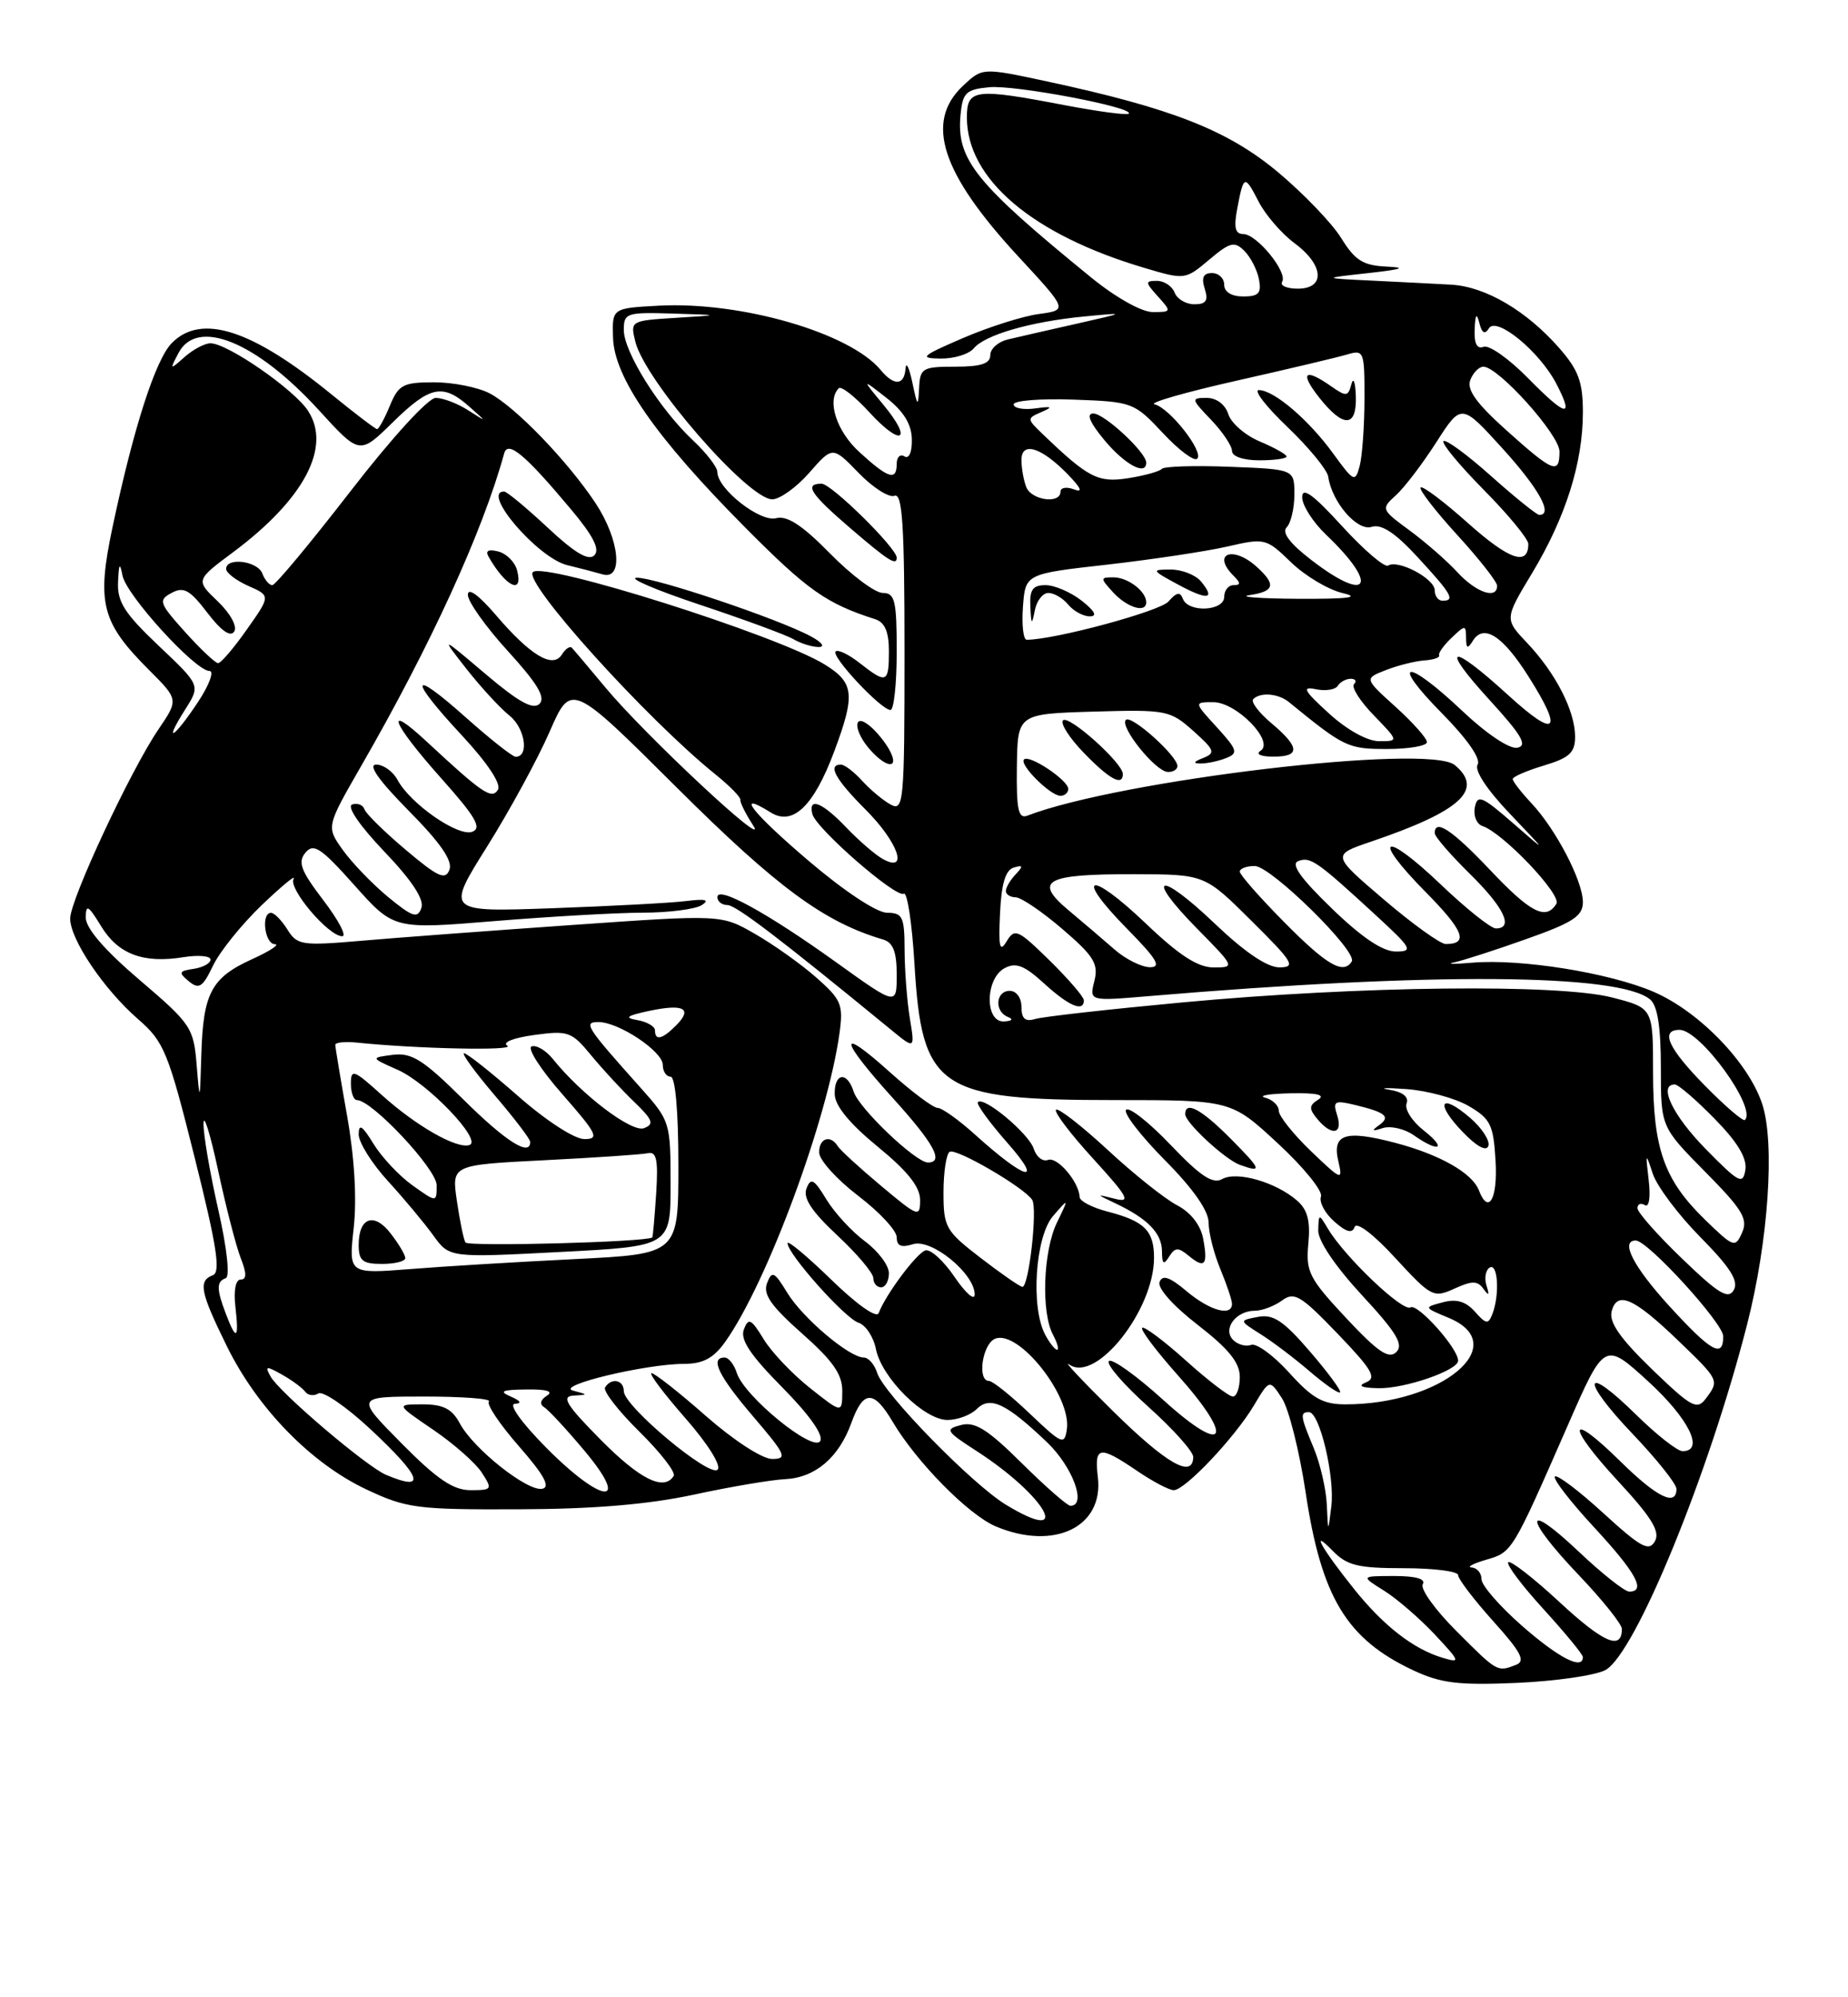 <?xml version="1.0" encoding="UTF-8" standalone="no"?>
<!DOCTYPE svg PUBLIC "-//W3C//DTD SVG 1.1//EN" "http://www.w3.org/Graphics/SVG/1.1/DTD/svg11.dtd" >
<svg xmlns="http://www.w3.org/2000/svg" xmlns:xlink="http://www.w3.org/1999/xlink" version="1.1" viewBox="0 0 237 256">
 <g >
 <path fill="currentColor"
d=" M 205.88 214.06 C 209.70 212.02 219.15 188.98 224.07 169.72 C 226.79 159.09 227.65 146.50 226.00 141.51 C 224.25 136.19 217.90 129.63 212.06 127.12 C 206.39 124.68 195.02 122.86 188.81 123.39 C 186.44 123.60 185.40 123.57 186.50 123.35 C 187.60 123.12 191.76 121.78 195.75 120.36 C 201.72 118.25 203.00 117.42 203.00 115.63 C 203.00 112.93 199.56 106.32 196.40 102.95 C 195.08 101.54 194.00 100.15 194.00 99.85 C 194.00 99.56 195.80 98.78 198.00 98.12 C 201.29 97.13 202.00 96.47 202.00 94.41 C 202.00 91.14 199.51 86.27 195.86 82.42 C 192.94 79.34 192.94 79.34 196.51 73.42 C 200.79 66.30 203.00 59.31 203.00 52.85 C 203.00 48.94 202.44 47.43 199.93 44.57 C 195.75 39.82 190.52 36.75 186.15 36.49 C 184.14 36.38 179.57 36.14 176.00 35.97 C 169.50 35.66 169.50 35.66 175.50 35.00 C 179.83 34.52 180.48 34.29 177.83 34.17 C 174.81 34.03 173.79 33.39 172.02 30.54 C 170.85 28.63 167.18 24.82 163.89 22.06 C 157.44 16.68 150.28 13.87 134.25 10.43 C 125.99 8.66 125.99 8.66 123.50 11.00 C 118.57 15.63 120.70 22.19 130.59 32.87 C 136.95 39.74 136.95 39.74 133.22 40.25 C 131.18 40.52 126.80 41.91 123.50 43.33 C 118.14 45.64 117.83 45.92 120.63 45.96 C 122.35 45.98 124.25 45.40 124.87 44.66 C 126.31 42.92 132.12 41.24 139.00 40.57 C 144.50 40.04 144.50 40.04 138.00 41.51 C 134.43 42.31 130.49 43.21 129.25 43.51 C 128.01 43.80 127.00 44.70 127.00 45.52 C 127.00 46.61 125.81 47.00 122.50 47.00 C 118.29 47.00 117.99 47.18 117.87 49.75 C 117.75 52.22 117.66 52.15 117.00 49.00 C 116.59 47.08 116.20 46.29 116.13 47.25 C 115.97 49.42 114.66 49.50 112.94 47.42 C 108.99 42.66 95.04 38.62 84.50 39.18 C 78.50 39.50 78.50 39.50 78.62 43.30 C 78.78 48.41 84.10 56.06 95.50 67.54 C 103.56 75.66 105.95 77.35 112.25 79.37 C 113.48 79.77 114.00 80.99 114.00 83.47 C 114.00 87.57 113.70 87.69 110.26 84.99 C 108.85 83.88 107.46 83.21 107.17 83.50 C 106.55 84.12 113.00 91.00 114.20 91.00 C 114.64 91.00 115.00 87.62 115.00 83.50 C 115.00 76.96 114.77 76.00 113.21 76.00 C 112.23 76.00 109.19 73.73 106.46 70.95 C 102.87 67.30 100.95 66.05 99.52 66.42 C 97.46 66.95 92.00 62.66 92.00 60.50 C 92.00 59.88 90.59 58.05 88.87 56.44 C 84.60 52.44 80.00 45.11 80.00 42.30 C 80.00 40.12 80.34 40.01 86.25 40.19 C 92.50 40.38 92.50 40.38 86.65 40.74 C 80.87 41.10 80.82 41.13 81.48 43.80 C 82.73 48.82 95.93 64.00 99.04 64.00 C 100.00 64.00 102.14 62.47 103.79 60.59 C 106.78 57.18 106.78 57.18 110.11 60.61 C 111.94 62.50 114.01 63.82 114.72 63.55 C 115.73 63.16 116.00 67.31 116.00 83.57 C 116.00 102.83 115.89 104.01 114.24 103.13 C 113.27 102.61 111.63 101.24 110.58 100.09 C 109.54 98.94 108.31 98.00 107.85 98.00 C 106.09 98.00 107.13 99.89 111.00 103.76 C 115.17 107.93 116.58 111.93 113.25 110.12 C 112.29 109.60 110.18 107.78 108.56 106.09 C 105.47 102.84 103.63 102.10 104.18 104.33 C 104.63 106.18 114.94 115.16 115.91 114.55 C 116.35 114.28 116.97 118.35 117.28 123.59 C 118.23 139.58 120.33 141.00 142.91 141.00 C 157.89 141.00 157.89 141.00 163.89 146.56 C 167.19 149.61 169.68 152.68 169.41 153.37 C 169.15 154.06 169.91 155.50 171.11 156.56 C 172.65 157.93 173.42 158.14 173.72 157.27 C 173.98 156.55 176.16 158.20 178.94 161.24 C 183.55 166.24 183.84 166.39 186.52 165.17 C 188.80 164.13 189.49 164.14 190.25 165.20 C 190.94 166.15 191.04 166.04 190.64 164.78 C 190.34 163.84 190.52 162.80 191.04 162.47 C 192.10 161.82 192.35 165.93 191.40 168.40 C 190.87 169.78 190.59 169.74 189.15 168.12 C 187.98 166.80 186.78 166.45 185.03 166.92 C 182.57 167.57 182.58 167.58 185.78 168.91 C 194.06 172.34 184.93 180.00 172.55 180.00 C 169.66 180.00 168.31 179.24 165.34 175.95 C 163.33 173.73 161.13 172.12 160.46 172.38 C 159.79 172.63 158.75 172.35 158.15 171.75 C 156.75 170.35 158.50 168.00 160.93 168.00 C 161.86 168.00 163.42 167.41 164.41 166.69 C 165.99 165.53 166.81 166.02 171.54 170.94 C 175.97 175.55 176.60 176.62 175.19 177.18 C 174.06 177.64 174.58 177.88 176.78 177.93 C 180.17 178.00 187.00 175.64 187.00 174.40 C 187.00 172.82 181.80 167.01 180.89 167.57 C 179.89 168.18 172.47 161.12 170.31 157.50 C 169.14 155.54 169.12 155.54 169.06 157.69 C 169.02 159.02 171.22 162.28 174.65 165.99 C 179.10 170.79 180.04 172.35 179.07 173.30 C 178.11 174.24 176.72 173.30 172.63 168.93 C 167.88 163.85 167.45 163.00 167.79 159.41 C 168.07 156.49 167.69 155.04 166.33 153.87 C 163.61 151.51 158.62 150.08 156.75 151.12 C 155.53 151.80 153.98 150.78 150.15 146.77 C 147.40 143.88 144.82 141.85 144.42 142.24 C 144.03 142.64 146.25 145.52 149.35 148.66 C 153.01 152.34 155.00 155.18 155.00 156.71 C 155.00 158.00 155.68 160.68 156.50 162.65 C 157.32 164.63 158.00 166.64 158.00 167.12 C 158.00 168.79 155.14 167.99 152.18 165.50 C 150.01 163.67 149.08 163.35 148.71 164.32 C 148.41 165.09 150.46 167.38 153.60 169.81 C 157.58 172.89 159.00 174.65 159.00 176.49 C 159.00 177.87 158.60 179.00 158.11 179.00 C 157.62 179.00 154.90 176.92 152.07 174.37 C 149.24 171.83 146.72 169.95 146.48 170.19 C 146.23 170.44 148.31 173.19 151.09 176.31 C 158.45 184.57 157.18 186.68 149.21 179.46 C 145.75 176.32 142.60 174.07 142.21 174.45 C 141.83 174.84 144.11 177.48 147.29 180.33 C 150.46 183.17 153.04 186.06 153.03 186.75 C 152.97 189.55 149.61 187.63 142.74 180.87 C 138.76 176.95 136.24 174.26 137.14 174.90 C 140.55 177.31 148.00 167.93 148.00 161.22 C 148.00 157.73 146.77 156.51 142.00 155.28 C 140.07 154.78 138.48 153.95 138.46 153.44 C 138.39 151.50 135.60 148.22 134.41 148.67 C 133.73 148.93 132.91 148.29 132.58 147.25 C 131.96 145.31 126.19 140.48 125.41 141.26 C 125.17 141.50 126.88 143.85 129.21 146.50 C 133.97 151.91 131.53 151.28 125.04 145.42 C 122.96 143.54 120.80 142.00 120.24 142.00 C 119.68 142.00 116.92 139.93 114.11 137.41 C 107.39 131.37 107.59 133.10 114.50 140.74 C 119.80 146.59 121.11 149.00 119.00 149.00 C 117.44 149.00 110.15 142.06 109.48 139.92 C 108.64 137.28 106.99 137.50 107.05 140.25 C 107.08 141.73 108.96 144.02 112.55 146.96 C 116.38 150.09 118.00 152.12 118.00 153.80 C 118.00 156.08 117.77 155.99 113.00 152.00 C 110.25 149.70 107.75 147.41 107.44 146.91 C 106.49 145.37 105.00 145.90 105.06 147.75 C 105.09 148.71 107.34 151.19 110.06 153.27 C 112.78 155.34 115.00 157.73 115.00 158.58 C 115.00 159.70 115.58 159.95 117.09 159.47 C 119.46 158.72 125.00 163.24 125.00 165.92 C 125.00 166.77 123.84 165.76 122.42 163.67 C 121.01 161.59 119.32 160.06 118.67 160.27 C 117.52 160.65 113.56 165.96 112.69 168.30 C 112.43 169.00 109.91 167.23 106.62 164.03 C 103.53 161.03 101.00 158.92 101.00 159.34 C 101.00 160.72 108.37 168.98 110.09 169.53 C 111.01 169.82 112.02 171.34 112.33 172.90 C 113.07 176.61 118.51 182.00 121.51 182.00 C 122.80 182.00 124.48 181.37 125.25 180.61 C 126.97 178.89 129.02 179.85 134.25 184.83 C 137.57 187.99 139.42 193.00 137.28 193.00 C 136.88 193.00 134.07 190.54 131.03 187.53 C 126.65 183.19 125.03 182.18 123.24 182.65 C 121.15 183.19 121.30 183.44 125.24 185.98 C 134.25 191.80 137.74 198.18 129.00 192.86 C 124.67 190.23 113.33 178.63 112.49 175.96 C 112.15 174.88 111.38 174.00 110.78 174.00 C 108.92 174.00 102.92 168.92 100.96 165.69 C 99.30 162.97 99.00 162.83 98.37 164.47 C 97.83 165.89 98.87 167.38 102.85 170.91 C 106.83 174.43 108.04 176.16 108.02 178.33 C 108.00 181.17 108.00 181.17 103.87 177.90 C 101.60 176.10 98.92 173.28 97.92 171.62 C 96.34 169.03 95.99 168.86 95.40 170.39 C 94.90 171.69 96.20 173.66 100.33 177.83 C 103.82 181.36 105.65 183.96 105.19 184.71 C 104.27 186.18 95.44 178.97 94.49 175.97 C 94.15 174.89 93.45 174.00 92.93 174.00 C 91.00 174.00 92.14 176.35 96.62 181.59 C 100.78 186.45 101.02 187.00 99.03 187.00 C 97.76 187.00 94.11 184.63 90.54 181.50 C 87.10 178.47 83.95 176.00 83.56 176.00 C 83.16 176.00 85.10 178.58 87.87 181.74 C 90.77 185.05 92.54 187.86 92.03 188.37 C 90.99 189.41 80.00 180.23 80.00 178.31 C 80.00 176.85 78.40 176.54 77.60 177.83 C 77.32 178.29 79.30 180.84 82.00 183.50 C 84.70 186.16 86.68 188.71 86.40 189.17 C 85.16 191.16 82.06 189.62 77.00 184.50 C 72.63 180.08 71.95 178.98 73.53 178.88 C 75.46 178.77 75.45 178.76 73.50 178.24 C 71.13 177.62 82.74 174.82 87.75 174.81 C 90.17 174.80 91.52 174.08 93.01 171.98 C 98.35 164.48 106.12 143.51 107.66 132.45 C 108.17 128.74 107.91 128.13 104.65 125.26 C 102.69 123.54 99.15 121.03 96.79 119.68 C 92.50 117.22 92.50 117.22 73.50 118.55 C 63.05 119.28 50.83 120.19 46.35 120.58 C 38.70 121.24 38.11 121.15 36.86 119.14 C 36.12 117.96 35.18 117.00 34.76 117.00 C 33.45 117.00 33.94 121.00 35.25 121.02 C 35.94 121.03 34.62 121.90 32.33 122.94 C 27.10 125.31 26.05 127.29 25.82 135.18 C 25.64 141.31 25.62 141.35 25.22 136.50 C 24.83 131.72 24.51 131.24 17.91 125.61 C 13.40 121.77 11.00 118.98 11.00 117.61 C 11.01 115.84 11.32 116.02 12.97 118.72 C 15.16 122.31 18.39 123.52 23.55 122.68 C 25.45 122.38 27.00 122.52 27.00 122.99 C 27.00 123.47 26.03 124.00 24.83 124.18 C 22.93 124.46 22.86 124.65 24.21 125.77 C 25.52 126.85 25.99 126.55 27.32 123.77 C 28.18 121.97 31.00 118.47 33.58 116.00 C 36.17 113.53 38.00 112.02 37.65 112.65 C 36.95 113.90 42.13 120.00 43.89 120.00 C 44.50 120.00 43.40 117.92 41.47 115.39 C 38.58 111.60 38.16 110.51 39.17 109.29 C 40.22 108.03 41.16 108.65 45.45 113.46 C 50.50 119.12 50.50 119.12 63.40 118.06 C 70.49 117.48 79.04 116.99 82.40 116.98 C 85.75 116.98 89.17 116.54 90.00 116.01 C 91.06 115.33 90.48 115.18 88.00 115.49 C 86.08 115.73 78.36 116.14 70.85 116.41 C 57.20 116.90 57.20 116.90 62.46 108.52 C 65.35 103.91 68.96 97.29 70.48 93.80 C 73.25 87.46 73.25 87.46 86.87 101.02 C 99.68 113.76 105.72 118.20 113.25 120.42 C 114.54 120.80 115.00 121.99 115.00 124.93 C 115.00 128.91 115.00 128.91 107.25 123.35 C 98.40 117.00 92.00 113.49 92.00 114.98 C 92.00 115.54 92.57 116.00 93.28 116.00 C 94.37 116.00 99.96 120.25 114.29 132.00 C 117.34 134.50 117.34 134.50 116.68 130.50 C 116.32 128.30 116.02 124.36 116.01 121.75 C 116.00 117.50 115.76 117.00 113.75 116.99 C 112.44 116.98 108.25 114.21 103.72 110.35 C 96.47 104.19 94.12 101.18 98.85 104.14 C 101.68 105.90 104.36 103.33 106.98 96.33 C 109.72 89.01 109.55 87.50 105.75 85.16 C 99.64 81.40 69.72 71.94 68.34 73.33 C 67.06 74.60 82.92 92.15 91.78 99.28 C 93.59 100.74 95.01 102.19 94.95 102.51 C 94.89 102.84 95.63 104.32 96.59 105.80 C 98.85 109.28 82.72 94.23 77.65 88.13 C 75.53 85.58 73.59 83.29 73.34 83.03 C 73.10 82.77 72.52 83.15 72.07 83.88 C 70.92 85.75 68.04 84.04 63.59 78.83 C 61.38 76.25 60.00 75.26 60.00 76.24 C 60.00 77.12 62.32 80.37 65.15 83.47 C 68.91 87.59 70.00 89.40 69.19 90.21 C 68.38 91.02 66.52 89.99 62.29 86.41 C 56.50 81.50 56.50 81.50 59.82 85.73 C 61.65 88.06 64.13 90.76 65.35 91.73 C 67.35 93.34 67.89 97.00 66.13 97.00 C 65.73 97.00 62.83 94.71 59.70 91.92 C 52.54 85.54 52.32 86.83 59.30 94.33 C 62.53 97.81 64.31 100.49 63.86 101.22 C 63.07 102.51 61.88 101.70 54.75 95.08 C 49.15 89.87 50.23 92.63 56.58 99.75 C 61.00 104.70 61.83 106.13 60.57 106.61 C 58.78 107.30 52.62 103.03 50.98 99.96 C 50.40 98.88 49.17 98.00 48.25 98.00 C 47.14 98.00 48.57 100.02 52.42 103.92 C 56.50 108.04 58.08 110.34 57.64 111.48 C 57.12 112.85 56.18 112.43 52.05 108.94 C 49.32 106.64 46.93 104.30 46.74 103.73 C 46.55 103.16 45.84 102.89 45.17 103.11 C 44.43 103.36 46.10 105.80 49.27 109.13 C 52.83 112.85 54.43 115.29 54.04 116.37 C 53.56 117.76 52.91 117.55 49.77 114.97 C 47.74 113.29 45.13 110.58 43.96 108.94 C 41.84 105.97 41.84 105.97 46.29 98.23 C 55.26 82.67 61.89 68.17 64.66 58.11 C 65.13 56.41 67.36 58.27 73.25 65.31 C 76.09 68.69 76.97 70.43 76.22 71.18 C 75.48 71.92 73.70 70.87 70.23 67.62 C 67.51 65.08 65.00 63.00 64.65 63.00 C 61.65 63.00 68.99 71.54 72.76 72.44 C 74.27 72.80 76.29 73.33 77.25 73.61 C 79.99 74.43 79.48 69.19 76.37 64.48 C 72.81 59.11 66.11 52.16 62.80 50.42 C 61.31 49.64 58.11 49.00 55.67 49.00 C 51.69 49.00 51.12 49.31 50.00 52.00 C 49.32 53.65 48.58 55.00 48.36 55.00 C 48.15 55.00 45.49 52.98 42.45 50.50 C 32.29 42.23 25.85 40.15 22.06 43.94 C 19.95 46.05 17.12 54.84 14.41 67.67 C 12.38 77.31 13.02 79.78 19.08 85.84 C 22.91 89.67 22.91 89.67 20.33 93.47 C 16.73 98.76 9.00 115.32 9.00 117.73 C 9.00 120.41 13.31 126.80 17.71 130.63 C 21.05 133.53 21.57 134.82 24.96 148.35 C 27.80 159.68 28.32 163.05 27.31 163.44 C 25.39 164.17 25.66 165.57 29.11 172.58 C 33.03 180.53 39.90 187.57 47.00 190.91 C 52.12 193.32 53.47 193.50 66.50 193.45 C 76.14 193.42 83.14 192.83 89.00 191.57 C 93.67 190.56 98.93 189.67 100.68 189.59 C 104.55 189.40 107.57 186.84 109.19 182.36 C 110.71 178.15 112.05 178.12 114.48 182.23 C 117.53 187.39 124.22 194.18 127.72 195.65 C 135.18 198.78 141.54 195.73 140.80 189.37 C 140.32 185.34 140.97 185.23 145.79 188.50 C 147.81 189.88 149.94 191.00 150.53 191.00 C 151.98 191.00 158.34 184.27 160.81 180.14 C 162.81 176.78 162.81 176.78 164.40 179.21 C 165.28 180.55 166.64 185.97 167.44 191.26 C 169.46 204.73 172.69 210.08 181.25 214.09 C 184.78 215.75 187.03 216.02 194.53 215.70 C 199.50 215.48 204.61 214.74 205.88 214.06 Z  M 167.99 173.22 C 164.61 169.29 163.29 168.41 161.33 168.79 C 158.89 169.25 158.89 169.25 161.69 171.02 C 163.24 171.99 166.07 174.14 168.00 175.80 C 169.93 177.45 171.66 178.65 171.86 178.46 C 172.05 178.27 170.31 175.91 167.99 173.22 Z  M 114.00 163.19 C 114.00 162.19 112.62 160.36 110.94 159.11 C 109.26 157.87 107.03 155.45 105.98 153.73 C 104.40 151.12 103.98 150.89 103.43 152.33 C 102.96 153.55 104.09 155.27 107.38 158.34 C 109.92 160.71 112.00 163.17 112.00 163.82 C 112.00 164.47 112.45 165.00 113.00 165.00 C 113.55 165.00 114.00 164.18 114.00 163.19 Z  M 152.45 160.96 C 154.52 162.67 154.95 162.15 154.29 158.71 C 153.96 156.99 152.67 155.37 150.94 154.47 C 149.40 153.67 145.39 150.48 142.04 147.37 C 138.68 144.27 135.71 141.96 135.43 142.24 C 135.15 142.52 137.29 145.34 140.19 148.51 C 144.67 153.42 145.09 154.19 142.98 153.65 C 140.52 153.03 140.52 153.03 143.10 154.26 C 147.20 156.21 149.00 158.07 149.02 160.37 C 149.03 162.04 149.23 162.19 149.94 161.06 C 150.70 159.86 151.11 159.85 152.45 160.96 Z  M 157.88 146.00 C 154.11 142.19 152.00 141.04 152.00 142.81 C 152.00 143.89 157.09 148.60 159.00 149.30 C 161.94 150.36 161.80 149.95 157.88 146.00 Z  M 114.09 96.17 C 113.55 95.16 112.41 93.75 111.55 93.05 C 109.35 91.21 109.43 93.71 111.65 96.17 C 113.79 98.54 115.36 98.53 114.09 96.17 Z  M 104.00 81.57 C 99.89 79.34 84.00 74.00 81.67 74.05 C 80.48 74.08 84.13 75.64 89.78 77.52 C 95.43 79.40 100.83 81.38 101.78 81.94 C 102.73 82.49 104.17 82.93 105.00 82.93 C 105.85 82.92 105.42 82.33 104.00 81.57 Z  M 66.31 73.09 C 66.04 72.04 64.96 70.96 63.91 70.69 C 62.65 70.36 62.22 70.58 62.65 71.34 C 64.85 75.22 67.16 76.32 66.31 73.09 Z  M 115.00 71.48 C 115.00 70.25 106.62 62.00 105.37 62.00 C 103.07 62.00 103.93 63.31 109.11 67.75 C 113.94 71.89 115.00 72.56 115.00 71.48 Z  M 186.77 209.05 C 184.04 206.33 182.11 203.63 182.47 203.05 C 182.88 202.38 181.57 202.00 178.81 202.00 C 174.50 202.01 174.50 202.01 177.50 203.88 C 179.15 204.91 182.07 207.44 184.00 209.49 C 187.28 213.00 187.35 213.18 185.00 212.48 C 181.28 211.37 177.46 208.41 173.68 203.70 C 169.53 198.52 167.94 195.72 170.89 198.75 C 172.75 200.66 174.13 201.00 180.04 201.00 C 183.87 201.00 187.00 201.40 187.00 201.89 C 187.00 202.38 189.02 205.03 191.50 207.79 C 195.09 211.78 195.68 212.91 194.42 213.39 C 192.01 214.32 192.05 214.34 186.77 209.05 Z  M 195.23 208.42 C 192.35 205.90 190.00 203.20 190.00 202.42 C 190.00 201.64 189.44 200.96 188.75 200.91 C 188.06 200.86 188.89 200.42 190.58 199.92 C 193.95 198.95 193.93 198.97 201.05 182.72 C 205.77 171.94 205.77 171.94 211.39 177.07 C 216.59 181.83 218.65 186.00 215.78 186.00 C 215.12 186.00 212.43 183.89 209.81 181.31 C 203.01 174.62 202.65 176.74 209.38 183.79 C 212.47 187.03 215.00 190.20 215.00 190.84 C 215.00 193.15 212.48 191.91 207.81 187.31 C 201.03 180.63 200.80 182.59 207.52 189.85 C 211.83 194.50 212.93 196.30 212.24 197.54 C 211.47 198.91 210.45 198.35 205.63 193.95 C 202.50 191.08 199.70 188.97 199.41 189.25 C 199.13 189.54 201.39 192.47 204.45 195.77 C 209.82 201.57 211.15 204.00 208.94 204.00 C 208.36 204.00 205.43 201.68 202.44 198.85 C 195.35 192.15 195.39 194.46 202.50 201.91 C 205.53 205.09 208.00 208.18 208.00 208.78 C 208.00 211.58 205.67 210.59 200.04 205.38 C 196.69 202.27 193.71 199.96 193.43 200.24 C 193.15 200.52 195.19 203.23 197.96 206.26 C 200.73 209.30 203.00 212.05 203.00 212.39 C 203.00 214.10 199.92 212.52 195.23 208.42 Z  M 170.16 192.87 C 170.07 190.88 169.32 187.63 168.50 185.65 C 166.76 181.49 166.69 181.00 167.87 181.00 C 169.24 181.00 171.20 189.26 170.74 193.06 C 170.32 196.50 170.32 196.50 170.16 192.87 Z  M 51.50 185.00 C 45.56 179.00 45.56 179.00 54.45 179.00 C 59.33 179.00 63.05 179.28 62.70 179.63 C 62.36 179.98 64.09 182.56 66.56 185.38 C 69.77 189.05 70.62 190.59 69.55 190.82 C 67.67 191.22 60.72 185.71 58.97 182.44 C 57.97 180.58 56.85 180.00 54.22 180.00 C 50.77 180.00 50.77 180.00 55.55 183.25 C 58.18 185.04 60.99 187.51 61.79 188.75 C 63.18 190.90 63.12 191.00 60.34 191.00 C 58.12 191.00 56.04 189.59 51.50 185.00 Z  M 70.00 185.50 C 66.85 182.31 65.18 179.97 66.03 179.93 C 66.97 179.88 66.77 179.55 65.50 179.00 C 63.93 178.32 64.36 178.13 67.50 178.09 C 70.10 178.05 71.03 178.33 70.14 178.89 C 69.29 179.43 69.17 179.98 69.80 180.38 C 70.36 180.72 72.70 183.25 75.00 186.00 C 81.00 193.16 77.19 192.78 70.00 185.50 Z  M 49.50 189.03 C 46.97 187.95 35.86 178.50 34.70 176.43 C 33.94 175.07 34.12 175.04 36.17 176.19 C 37.45 176.91 38.79 177.90 39.14 178.38 C 39.49 178.86 40.25 178.96 40.83 178.60 C 41.41 178.25 44.39 180.28 47.44 183.12 C 54.13 189.35 54.80 191.27 49.50 189.03 Z  M 132.09 181.21 C 129.66 178.89 127.30 177.00 126.84 177.00 C 125.28 177.00 125.99 172.22 127.64 171.58 C 130.67 170.42 137.43 178.98 136.82 183.19 C 136.52 185.26 136.20 185.12 132.09 181.21 Z  M 211.84 175.48 C 207.75 171.52 206.33 169.47 206.69 168.07 C 207.39 165.40 209.52 166.34 215.25 171.85 C 220.51 176.92 220.52 176.93 218.75 179.28 C 217.63 180.77 216.90 180.36 211.84 175.48 Z  M 134.04 171.07 C 132.16 167.56 132.77 158.49 135.05 155.86 C 137.10 153.50 137.10 153.50 135.55 156.70 C 133.78 160.35 133.50 168.20 135.04 171.07 C 135.60 172.13 135.85 173.00 135.57 173.00 C 135.30 173.00 134.60 172.13 134.04 171.07 Z  M 214.10 167.42 C 209.46 162.34 207.75 159.00 209.78 159.00 C 211.32 159.00 221.00 169.60 221.00 171.28 C 221.00 174.14 219.45 173.27 214.10 167.42 Z  M 28.98 168.43 C 27.75 165.22 27.75 164.25 28.95 163.83 C 29.51 163.64 29.11 159.97 27.98 155.00 C 26.92 150.32 26.07 145.38 26.10 144.00 C 26.12 142.62 26.96 145.32 27.97 150.00 C 28.97 154.68 30.28 159.74 30.87 161.25 C 31.65 163.22 31.64 164.00 30.87 164.00 C 30.22 164.00 29.94 165.40 30.19 167.50 C 30.67 171.65 30.31 171.94 28.98 168.43 Z  M 215.75 161.35 C 212.59 158.32 210.00 155.39 210.00 154.86 C 210.00 154.32 210.42 154.14 210.94 154.46 C 211.49 154.80 211.70 153.48 211.44 151.27 C 211.02 147.71 211.05 147.66 211.96 150.43 C 212.49 152.04 215.24 155.71 218.07 158.57 C 221.89 162.44 223.00 164.18 222.36 165.33 C 221.65 166.59 220.43 165.86 215.75 161.35 Z  M 125.75 161.22 C 121.27 157.77 121.00 157.30 121.00 152.84 C 121.00 150.24 121.36 147.90 121.79 147.63 C 122.62 147.11 131.41 152.24 132.38 153.80 C 133.08 154.95 131.94 165.02 131.11 164.94 C 130.77 164.90 128.36 163.23 125.75 161.22 Z  M 45.36 157.39 C 45.78 153.68 45.46 148.35 44.51 143.00 C 43.68 138.32 43.00 134.24 43.00 133.92 C 43.00 133.61 44.24 133.48 45.75 133.63 C 53.44 134.43 66.14 134.70 65.07 134.04 C 64.36 133.61 65.80 133.03 68.50 132.66 C 72.86 132.06 73.31 132.22 75.81 135.26 C 77.28 137.04 79.76 139.73 81.34 141.24 C 83.72 143.53 83.93 144.09 82.59 144.60 C 81.03 145.20 74.57 140.31 70.90 135.73 C 70.01 134.63 68.79 133.91 68.18 134.12 C 67.57 134.33 69.34 137.09 72.12 140.25 C 76.59 145.34 76.91 146.00 74.94 146.00 C 73.68 146.00 70.03 143.64 66.46 140.50 C 63.01 137.47 59.89 135.00 59.52 135.00 C 59.15 135.00 60.91 137.41 63.42 140.36 C 65.94 143.30 68.00 146.00 68.00 146.36 C 68.00 148.30 64.86 146.31 59.42 140.92 C 54.28 135.83 52.81 134.90 50.39 135.20 C 47.50 135.57 47.50 135.57 51.02 137.13 C 54.91 138.87 61.91 146.20 60.21 146.76 C 58.59 147.30 53.36 144.32 48.94 140.33 C 45.38 137.11 45.00 136.97 45.00 138.88 C 45.00 140.05 45.35 141.00 45.77 141.00 C 47.70 141.00 56.00 149.85 56.00 151.91 C 56.00 154.14 56.00 154.14 52.90 151.93 C 51.20 150.72 48.95 148.32 47.90 146.61 C 46.47 144.27 46.01 143.96 46.00 145.39 C 46.00 146.43 47.69 149.13 49.76 151.39 C 51.83 153.65 54.44 156.78 55.57 158.35 C 57.63 161.21 57.63 161.21 71.81 160.47 C 86.00 159.74 86.00 159.74 86.00 151.73 C 86.00 143.89 85.92 143.64 82.25 139.53 C 75.13 131.57 74.76 131.00 76.76 131.00 C 79.37 131.01 85.00 134.76 85.00 136.49 C 85.00 137.32 85.45 138.00 86.00 138.00 C 86.61 138.00 87.00 142.45 87.00 149.36 C 87.00 160.72 87.00 160.72 73.75 161.38 C 66.46 161.74 56.95 162.31 52.60 162.66 C 44.71 163.28 44.71 163.28 45.36 157.39 Z  M 51.98 161.25 C 51.97 160.84 51.13 159.42 50.11 158.11 C 47.98 155.33 46.00 156.03 46.00 159.56 C 46.00 161.60 46.49 162.00 49.00 162.00 C 50.65 162.00 51.99 161.66 51.98 161.25 Z  M 59.69 159.25 C 59.45 158.84 58.96 156.43 58.59 153.90 C 57.92 149.31 57.92 149.31 69.79 148.71 C 76.31 148.38 82.29 147.98 83.08 147.81 C 84.20 147.56 84.43 148.64 84.15 153.00 C 83.95 156.03 83.73 158.55 83.65 158.61 C 82.87 159.20 60.01 159.81 59.69 159.25 Z  M 218.69 156.36 C 213.41 151.23 212.00 147.25 212.00 137.48 C 212.00 129.20 212.00 129.20 206.75 127.85 C 199.86 126.08 174.34 126.37 151.66 128.48 C 142.22 129.36 133.71 130.31 132.75 130.61 C 131.48 130.99 131.00 130.57 131.00 129.07 C 131.00 127.90 130.35 127.00 129.50 127.00 C 127.69 127.00 127.49 129.63 129.25 130.34 C 130.00 130.64 129.80 130.87 128.75 130.92 C 126.27 131.03 126.34 125.42 128.84 124.09 C 130.28 123.32 131.36 123.73 133.90 126.05 C 137.07 128.95 139.00 129.77 139.00 128.21 C 139.00 127.77 137.02 125.48 134.61 123.11 C 130.55 119.13 130.13 118.94 129.10 120.65 C 128.21 122.13 128.04 121.43 128.25 117.08 C 128.42 113.29 128.95 111.52 130.00 111.20 C 131.21 110.84 131.26 111.01 130.25 112.07 C 129.56 112.80 129.00 113.76 129.00 114.20 C 129.00 114.64 129.56 115.00 130.25 115.01 C 130.94 115.01 133.64 116.84 136.25 119.08 C 140.30 122.55 140.90 123.54 140.35 125.74 C 139.70 128.32 139.70 128.32 147.28 127.68 C 183.56 124.61 207.61 124.77 211.62 128.10 C 212.57 128.89 213.00 131.61 213.00 136.84 C 213.00 144.44 213.00 144.44 218.67 150.18 C 223.45 155.01 224.20 156.23 223.42 157.98 C 222.54 159.97 222.34 159.90 218.69 156.36 Z  M 189.66 152.56 C 188.81 150.35 184.66 147.99 178.97 146.49 C 172.51 144.79 170.81 145.34 171.64 148.85 C 172.23 151.38 172.07 151.32 168.13 147.55 C 165.86 145.37 164.00 143.04 164.00 142.37 C 164.00 141.70 163.21 140.94 162.25 140.69 C 161.29 140.44 162.75 140.19 165.50 140.13 C 168.85 140.06 170.03 140.33 169.06 140.94 C 167.87 141.69 167.85 142.12 168.94 143.42 C 170.78 145.65 172.26 145.38 171.49 142.96 C 170.91 141.15 171.15 141.00 173.67 141.60 C 177.72 142.57 178.39 143.12 176.86 144.22 C 175.84 144.95 175.96 145.04 177.33 144.59 C 178.34 144.27 180.13 144.68 181.30 145.50 C 184.58 147.80 185.63 147.28 182.57 144.88 C 181.09 143.71 180.11 142.17 180.39 141.44 C 180.71 140.60 179.91 139.96 178.20 139.68 C 176.71 139.45 177.68 139.40 180.35 139.59 C 183.01 139.78 186.61 140.75 188.35 141.76 C 191.16 143.40 191.53 144.16 191.80 148.80 C 192.09 153.68 190.89 155.77 189.66 152.56 Z  M 188.53 143.27 C 184.72 140.00 183.99 141.34 187.56 145.06 C 189.37 146.95 190.62 147.63 190.88 146.87 C 191.10 146.19 190.04 144.57 188.53 143.27 Z  M 218.75 147.27 C 214.51 142.95 212.62 139.00 214.79 139.00 C 215.23 139.00 217.52 140.97 219.88 143.38 C 222.82 146.37 224.07 148.44 223.84 149.93 C 223.53 151.89 223.03 151.63 218.75 147.27 Z  M 218.69 139.19 C 213.94 134.37 212.86 132.00 215.40 132.00 C 218.06 132.00 225.33 142.01 223.78 143.55 C 223.56 143.77 221.27 141.81 218.69 139.19 Z  M 84.00 132.07 C 84.00 131.56 82.99 130.97 81.75 130.75 C 80.00 130.45 80.35 130.19 83.30 129.56 C 87.71 128.63 88.87 129.27 86.69 131.45 C 84.93 133.21 84.00 133.43 84.00 132.07 Z  M 142.96 121.72 C 141.57 120.50 138.90 118.23 137.04 116.67 C 132.49 112.87 134.03 112.02 145.50 112.05 C 154.50 112.07 154.50 112.07 160.50 118.03 C 165.85 123.33 166.24 123.98 164.09 123.99 C 162.52 124.00 159.63 122.04 155.79 118.38 C 148.61 111.53 146.68 112.07 153.52 119.02 C 158.39 123.96 158.40 124.00 155.64 124.00 C 153.62 124.00 151.22 122.45 146.92 118.34 C 139.70 111.46 137.65 112.04 144.52 119.02 C 148.38 122.94 149.01 123.99 147.46 123.97 C 146.38 123.95 144.36 122.94 142.96 121.72 Z  M 164.72 118.22 C 161.57 115.04 159.00 112.12 159.00 111.72 C 159.00 111.32 159.86 111.00 160.92 111.00 C 162.99 111.00 174.14 121.96 173.36 123.23 C 172.29 124.95 170.16 123.72 164.72 118.22 Z  M 170.79 116.43 C 166.80 112.58 165.50 110.74 166.49 110.37 C 168.05 109.77 168.89 110.36 176.36 117.23 C 181.08 121.57 181.30 121.96 179.00 121.96 C 177.32 121.96 174.62 120.14 170.79 116.43 Z  M 177.48 115.30 C 170.79 109.59 170.79 109.59 175.79 107.89 C 187.34 103.97 190.36 101.21 186.57 98.06 C 183.23 95.29 143.67 99.97 131.74 104.55 C 130.60 104.98 130.34 103.77 130.41 98.30 C 130.50 91.50 130.50 91.50 140.22 91.21 C 149.60 90.94 150.05 91.03 153.03 93.68 C 155.78 96.14 155.92 96.51 154.31 97.15 C 153.05 97.64 152.95 97.86 154.00 97.86 C 154.82 97.86 156.29 97.55 157.26 97.16 C 158.83 96.54 158.70 96.12 156.07 93.23 C 153.11 90.00 153.11 90.00 155.60 90.00 C 158.58 90.00 163.50 95.06 161.66 96.23 C 161.00 96.65 161.68 96.98 163.25 96.98 C 166.78 97.00 166.73 95.79 163.06 92.70 C 161.44 91.34 160.39 89.95 160.72 89.61 C 161.64 88.69 163.93 88.88 165.29 89.98 C 172.40 95.78 172.86 96.00 177.89 96.00 C 180.70 96.00 183.00 95.60 183.00 95.12 C 183.00 94.63 181.19 92.60 178.98 90.60 C 174.96 86.97 174.96 86.97 177.73 85.89 C 179.25 85.29 181.47 84.74 182.65 84.65 C 183.84 84.57 184.70 84.28 184.56 84.00 C 184.43 83.72 185.15 82.71 186.16 81.75 C 187.91 80.08 188.00 80.08 188.02 81.75 C 188.03 83.15 188.21 83.22 188.91 82.10 C 190.29 79.93 192.73 81.50 196.00 86.67 C 200.56 93.85 199.61 94.75 193.42 89.10 C 185.92 82.25 184.54 82.63 191.06 89.75 C 195.17 94.25 195.94 95.57 194.59 95.84 C 193.59 96.03 190.64 94.06 187.50 91.09 C 180.31 84.29 178.14 84.55 184.90 91.40 C 188.17 94.71 189.95 97.27 189.50 98.00 C 189.05 98.72 190.68 101.20 193.63 104.29 C 198.50 109.40 198.50 109.40 194.01 105.48 C 190.04 102.03 189.47 101.79 189.14 103.50 C 188.94 104.56 189.37 105.62 190.11 105.87 C 192.76 106.75 200.31 114.69 199.60 115.84 C 198.26 118.01 196.30 117.01 191.09 111.50 C 186.24 106.38 184.00 104.89 184.00 106.79 C 184.00 107.23 186.03 109.57 188.50 112.00 C 192.89 116.31 194.18 119.00 191.84 119.00 C 191.20 119.00 188.03 116.47 184.79 113.38 C 177.42 106.35 175.75 107.16 182.83 114.33 C 187.73 119.29 188.39 121.00 185.41 121.00 C 184.72 121.00 181.15 118.43 177.48 115.30 Z  M 137.00 101.12 C 137.00 100.00 132.00 96.67 131.33 97.34 C 130.68 97.99 134.70 102.00 136.00 102.00 C 136.55 102.00 137.00 101.60 137.00 101.12 Z  M 144.00 99.20 C 144.00 97.81 137.07 91.60 136.33 92.33 C 135.95 92.72 137.16 94.60 139.01 96.51 C 142.31 99.91 144.00 100.82 144.00 99.20 Z  M 151.00 98.19 C 151.00 96.88 145.08 91.58 144.39 92.27 C 143.55 93.12 148.17 98.87 149.75 98.94 C 150.44 98.98 151.00 98.63 151.00 98.19 Z  M 170.42 91.43 C 167.21 88.51 166.91 87.95 168.75 88.34 C 169.99 88.60 171.25 88.40 171.56 87.91 C 171.87 87.41 172.62 87.00 173.23 87.00 C 173.83 87.00 174.03 87.31 173.65 87.68 C 173.27 88.06 174.41 89.86 176.18 91.68 C 179.39 95.00 179.39 95.00 176.86 95.00 C 175.36 95.00 172.74 93.55 170.42 91.43 Z  M 23.76 90.92 C 25.71 87.84 25.71 87.84 20.35 82.77 C 15.98 78.63 15.02 77.14 15.14 74.60 C 15.24 72.22 15.37 72.03 15.71 73.77 C 16.19 76.29 25.05 86.00 26.86 86.00 C 27.50 86.00 26.84 87.80 25.38 90.00 C 22.29 94.67 20.87 95.47 23.76 90.92 Z  M 23.73 81.00 C 20.39 77.28 20.27 76.92 22.02 75.99 C 23.56 75.16 24.36 75.61 26.60 78.55 C 28.37 80.87 29.57 81.70 30.04 80.94 C 30.45 80.28 29.54 78.62 27.92 77.07 C 25.08 74.36 25.08 74.36 29.96 70.73 C 39.01 63.97 42.54 57.28 39.50 52.65 C 37.70 49.90 29.17 44.00 26.99 44.00 C 26.26 44.00 24.77 44.79 23.68 45.75 C 21.77 47.45 21.74 47.43 22.89 45.25 C 25.28 40.69 32.86 43.78 40.91 52.59 C 46.12 58.30 46.12 58.30 50.35 54.15 C 55.13 49.46 56.77 49.11 60.14 52.08 C 62.50 54.16 62.50 54.16 60.03 52.58 C 58.67 51.71 56.80 51.00 55.88 51.00 C 54.92 51.00 50.24 56.12 44.92 63.00 C 39.81 69.60 35.32 75.00 34.92 75.00 C 34.53 75.00 33.95 74.33 33.64 73.50 C 33.02 71.89 29.00 71.39 29.00 72.92 C 29.00 73.42 30.28 74.40 31.85 75.10 C 34.71 76.36 34.71 76.36 31.66 80.68 C 29.99 83.06 28.33 85.00 27.97 85.00 C 27.62 85.00 25.71 83.20 23.73 81.00 Z  M 131.19 77.78 C 131.50 73.55 131.50 73.55 142.00 72.37 C 147.78 71.71 154.71 70.67 157.41 70.05 C 162.22 68.94 162.39 68.99 165.57 72.07 C 167.36 73.80 170.32 75.57 172.16 76.01 C 174.56 76.57 172.98 76.78 166.50 76.75 C 161.55 76.72 158.74 76.51 160.25 76.28 C 163.47 75.80 163.69 74.93 161.17 72.65 C 158.11 69.88 155.35 70.95 158.20 73.80 C 159.13 74.73 159.13 75.00 158.20 75.00 C 157.54 75.00 157.00 75.67 157.00 76.50 C 157.00 78.34 152.38 78.56 151.70 76.75 C 151.35 75.82 150.88 75.91 149.86 77.09 C 148.78 78.35 135.25 82.00 131.67 82.00 C 131.24 82.00 131.02 80.10 131.19 77.78 Z  M 134.45 76.00 C 135.17 76.00 136.32 76.67 137.00 77.50 C 137.68 78.33 138.93 79.00 139.76 79.00 C 140.76 79.00 140.42 78.33 138.73 77.00 C 137.33 75.90 135.24 75.00 134.09 75.00 C 132.44 75.00 132.03 75.58 132.14 77.75 C 132.25 80.11 132.33 80.18 132.71 78.25 C 132.94 77.01 133.73 76.00 134.45 76.00 Z  M 147.00 77.20 C 147.00 75.79 144.65 74.00 142.80 74.00 C 141.08 74.00 141.08 74.09 142.75 75.92 C 144.55 77.88 147.00 78.63 147.00 77.20 Z  M 154.02 74.52 C 153.32 73.69 151.58 73.00 150.14 73.00 C 147.64 73.00 147.67 73.08 151.02 74.89 C 154.87 76.98 155.95 76.85 154.02 74.52 Z  M 184.00 75.66 C 184.00 74.17 179.32 71.68 178.02 72.49 C 177.57 72.77 174.90 70.49 172.10 67.42 C 168.39 63.36 167.00 62.36 167.00 63.73 C 167.00 64.77 168.39 66.95 170.09 68.56 C 176.92 75.07 175.53 77.44 168.19 71.79 C 165.43 69.67 164.35 68.25 165.01 67.59 C 165.55 67.05 166.00 65.15 166.00 63.38 C 166.00 60.15 166.00 60.15 157.75 59.83 C 153.21 59.65 149.28 59.77 149.00 60.10 C 148.72 60.42 146.79 60.96 144.70 61.29 C 140.81 61.90 139.57 61.26 133.65 55.57 C 131.69 53.68 131.68 53.63 133.57 52.81 C 135.10 52.15 134.93 52.05 132.75 52.35 C 131.24 52.55 130.00 52.32 130.00 51.83 C 130.00 51.34 133.46 51.07 137.69 51.22 C 145.24 51.49 145.46 51.58 149.12 55.49 C 151.17 57.69 153.16 59.18 153.54 58.79 C 154.42 57.91 149.98 52.26 148.06 51.82 C 147.27 51.64 151.99 50.28 158.56 48.80 C 165.13 47.32 171.51 45.81 172.75 45.44 C 174.92 44.79 175.00 45.00 174.99 51.13 C 174.98 54.64 174.70 58.51 174.37 59.74 C 173.80 61.86 173.62 61.77 170.99 58.15 C 167.86 53.83 163.38 50.00 161.44 50.00 C 160.73 50.00 162.39 52.14 165.13 54.75 C 167.86 57.36 170.21 60.22 170.34 61.10 C 170.82 64.38 174.06 68.12 175.91 67.53 C 177.17 67.13 178.94 68.29 181.85 71.46 C 186.18 76.15 186.66 77.00 185.00 77.00 C 184.45 77.00 184.00 76.40 184.00 75.66 Z  M 147.00 59.30 C 147.00 57.99 141.63 53.00 140.21 53.00 C 139.28 53.00 139.76 54.16 141.65 56.43 C 144.25 59.55 147.00 61.03 147.00 59.30 Z  M 165.00 58.51 C 165.00 58.25 163.47 57.39 161.60 56.60 C 159.72 55.82 157.89 54.24 157.53 53.09 C 157.13 51.84 156.02 51.00 154.75 51.00 C 152.72 51.00 152.75 51.13 155.31 53.80 C 156.79 55.35 158.00 57.15 158.00 57.80 C 158.00 58.50 159.45 59.00 161.50 59.00 C 163.43 59.00 165.00 58.78 165.00 58.51 Z  M 173.88 50.75 C 173.82 48.96 173.56 48.29 173.31 49.25 C 172.89 50.84 172.65 50.87 170.70 49.50 C 167.30 47.12 166.65 47.74 169.17 50.94 C 172.29 54.89 174.03 54.82 173.88 50.75 Z  M 186.92 73.36 C 185.59 71.91 182.83 69.50 180.78 67.99 C 177.12 65.30 177.09 65.23 179.02 63.48 C 180.10 62.51 182.43 59.45 184.20 56.69 C 187.42 51.68 187.42 51.68 192.71 57.50 C 197.37 62.63 199.23 66.00 197.41 66.00 C 197.09 66.00 194.30 63.76 191.23 61.02 C 188.15 58.27 185.41 56.26 185.12 56.54 C 184.84 56.82 187.18 59.64 190.31 62.81 C 193.44 65.97 196.00 69.08 196.00 69.72 C 196.00 72.60 193.55 71.76 188.30 67.08 C 185.19 64.30 182.43 62.23 182.19 62.48 C 181.94 62.73 184.05 65.46 186.87 68.55 C 189.69 71.63 192.00 74.57 192.00 75.08 C 192.00 76.87 189.32 75.96 186.92 73.36 Z  M 131.61 62.42 C 131.27 61.55 131.00 59.99 131.00 58.95 C 131.00 56.52 133.58 57.33 136.97 60.83 C 138.68 62.60 138.91 63.18 137.72 62.72 C 136.77 62.36 136.00 62.50 136.00 63.03 C 136.00 64.64 132.26 64.12 131.61 62.42 Z  M 110.25 57.98 C 107.29 55.30 106.00 51.33 107.57 49.76 C 107.89 49.45 109.65 50.83 111.49 52.84 C 115.62 57.34 117.14 56.53 113.29 51.88 C 110.50 48.51 110.50 48.51 113.69 51.00 C 115.89 52.72 116.91 54.38 116.94 56.31 C 116.98 57.94 116.58 58.86 116.00 58.50 C 115.45 58.16 115.00 58.58 115.00 59.44 C 115.00 61.67 113.94 61.35 110.25 57.98 Z  M 193.20 55.16 C 189.36 51.72 188.08 49.95 188.56 48.71 C 188.92 47.77 189.68 47.00 190.24 47.00 C 192.16 47.00 200.00 55.73 200.00 57.87 C 200.00 60.86 199.21 60.55 193.20 55.16 Z  M 195.96 48.46 C 193.53 45.99 190.97 44.18 190.27 44.45 C 189.42 44.78 189.04 44.04 189.12 42.22 C 189.20 40.27 189.37 40.04 189.72 41.40 C 190.05 42.71 190.43 42.92 190.95 42.08 C 191.92 40.51 197.47 45.07 199.61 49.21 C 201.92 53.67 200.86 53.45 195.96 48.46 Z  M 139.94 35.57 C 125.02 23.41 122.63 20.44 123.19 14.69 C 123.46 11.87 123.89 11.46 126.87 11.18 C 130.17 10.86 145.55 13.78 144.76 14.57 C 144.54 14.79 140.86 14.30 136.59 13.49 C 125.01 11.27 124.00 11.40 124.00 15.05 C 124.00 22.96 132.40 30.08 146.74 34.33 C 151.95 35.88 152.00 35.87 155.06 33.30 C 157.75 31.03 158.32 30.89 159.59 32.16 C 160.39 32.96 161.23 34.60 161.46 35.81 C 161.80 37.58 161.42 38.00 159.44 38.00 C 157.94 38.00 157.00 37.42 157.00 36.50 C 157.00 35.67 156.29 35.00 155.43 35.00 C 154.32 35.00 154.05 35.58 154.50 37.00 C 154.99 38.54 154.68 39.00 153.17 39.00 C 152.10 39.00 150.95 38.33 150.64 37.50 C 150.32 36.67 149.30 36.00 148.38 36.00 C 146.84 36.00 146.85 36.17 148.50 38.00 C 150.26 39.95 150.25 40.00 147.85 40.00 C 146.41 40.00 143.10 38.14 139.94 35.57 Z  M 164.43 36.12 C 165.18 34.91 161.18 30.00 159.45 30.00 C 158.41 30.00 158.21 29.17 158.67 26.75 C 159.50 22.38 159.61 22.35 161.44 25.89 C 162.32 27.58 164.38 29.96 166.02 31.17 C 169.79 33.96 170.01 37.00 166.44 37.00 C 165.03 37.00 164.13 36.60 164.43 36.12 Z "/>
</g>
</svg>